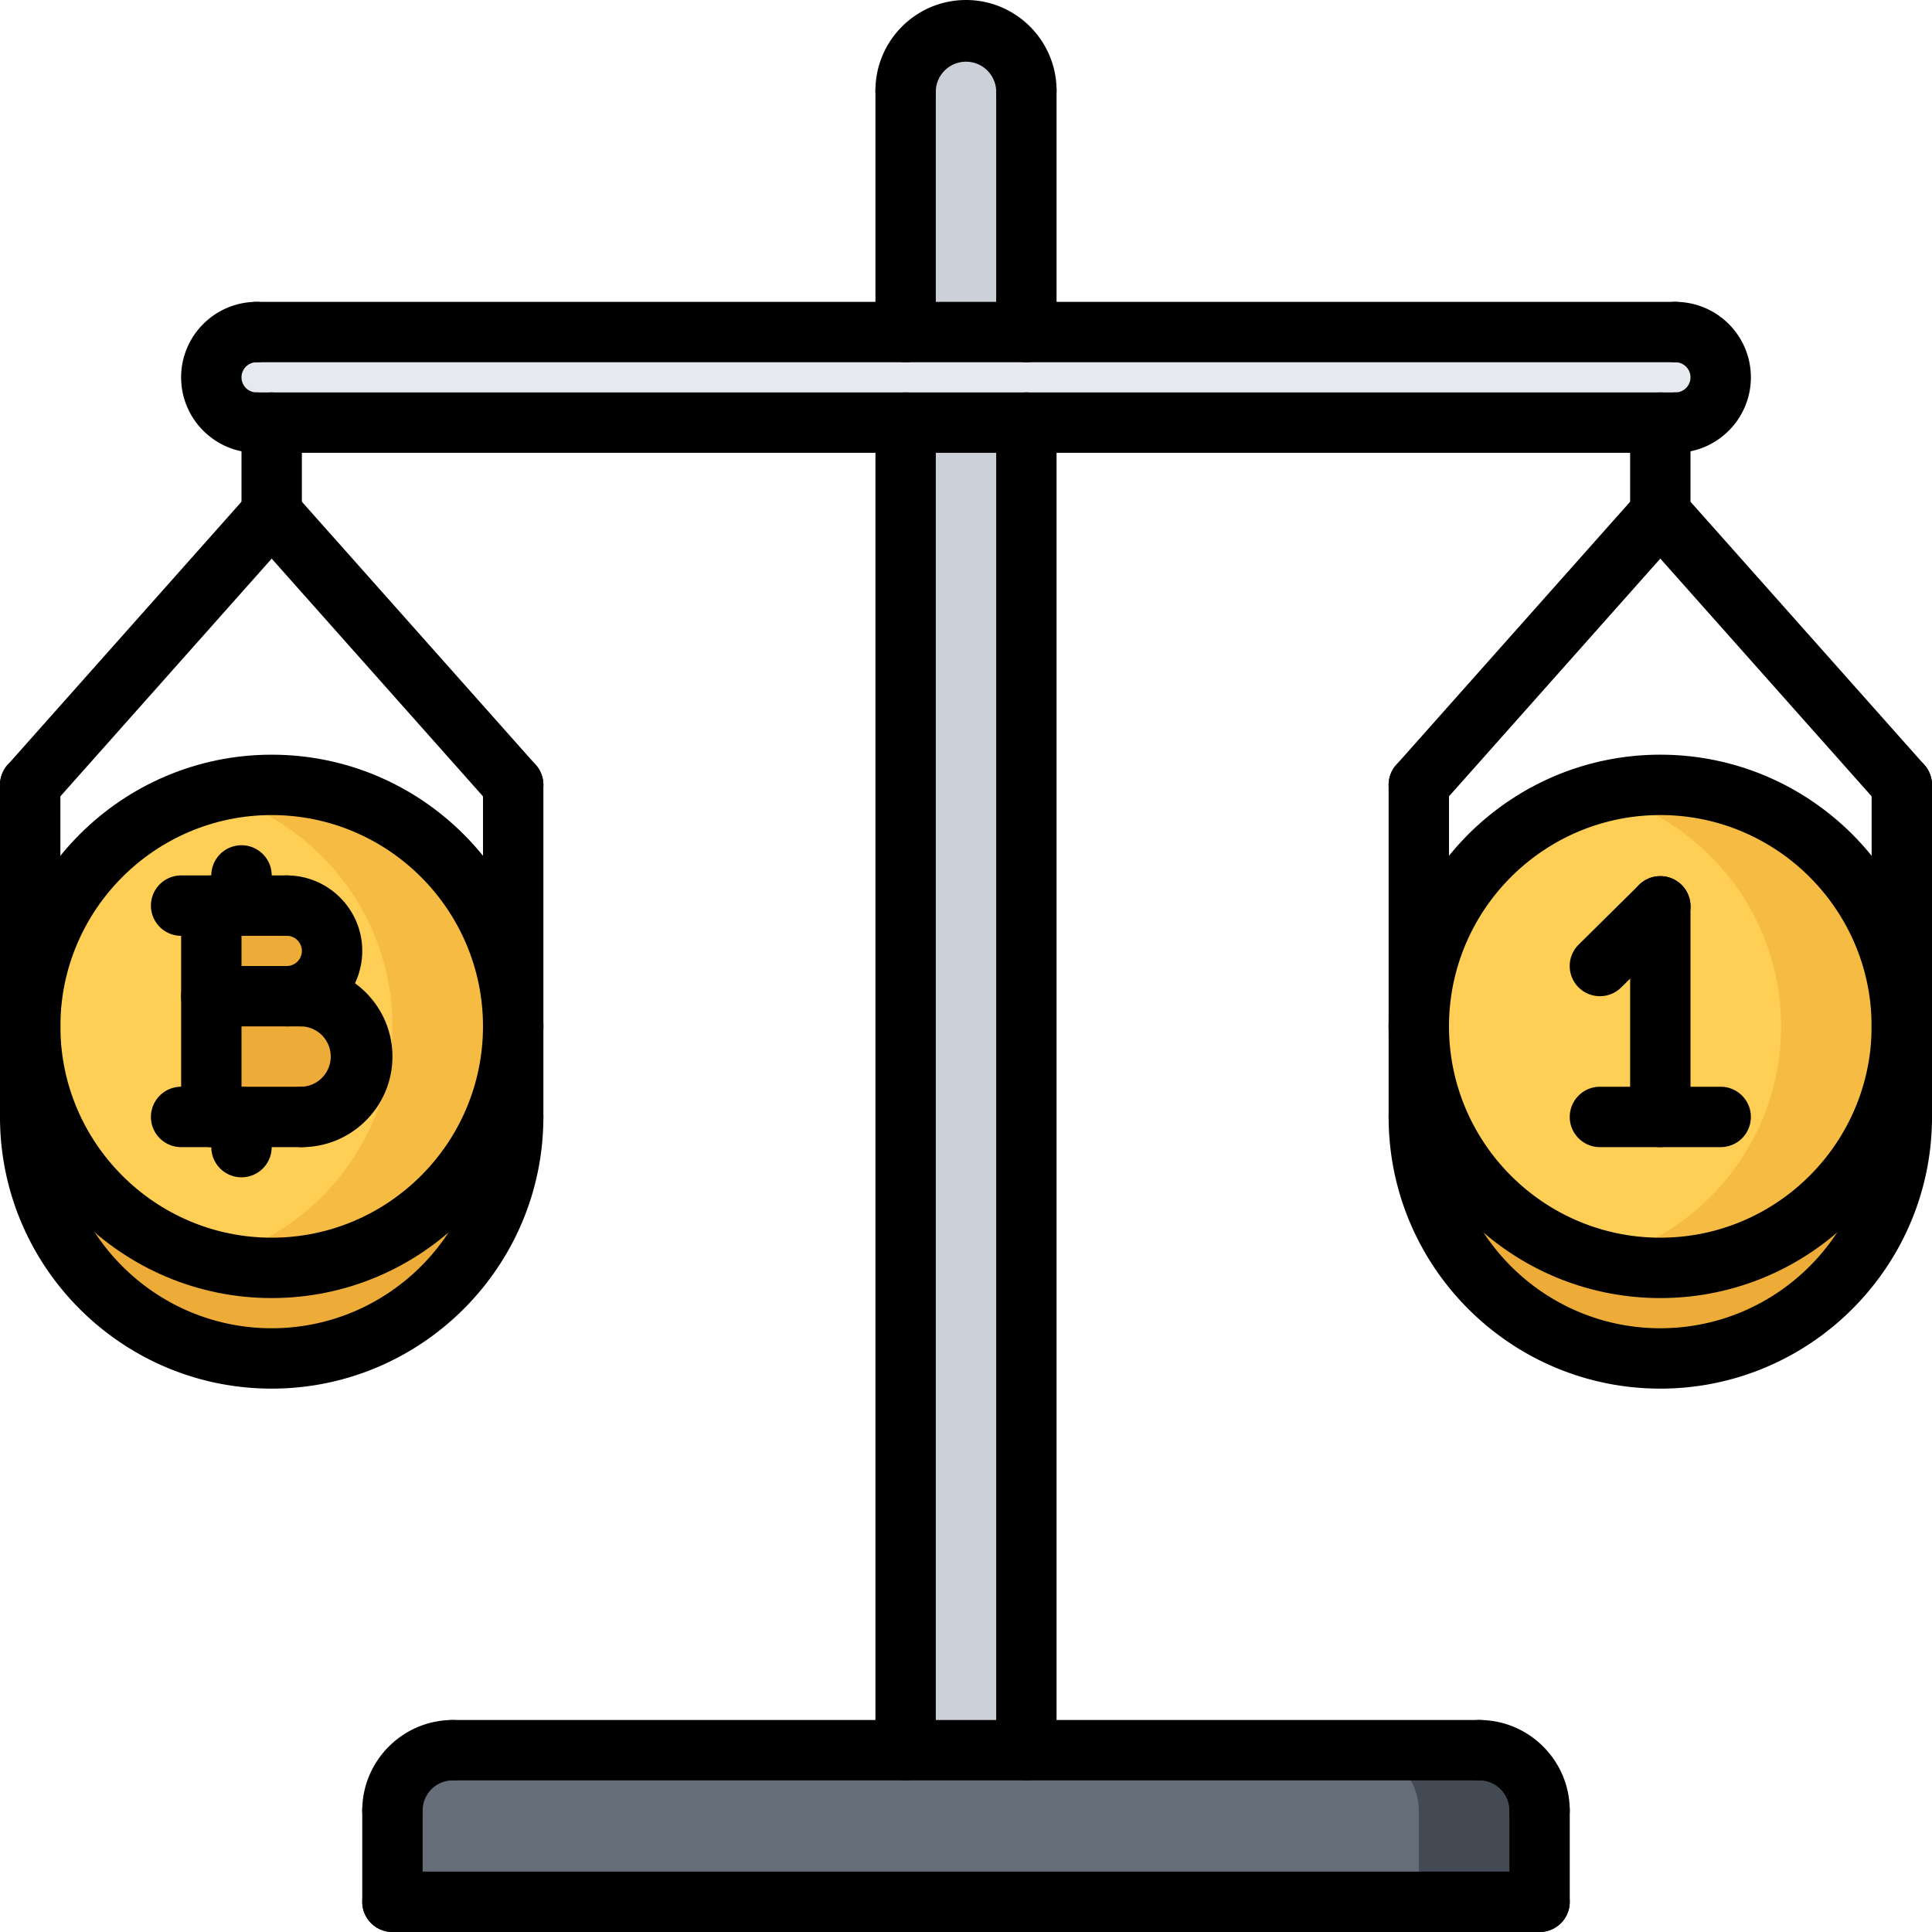 <svg xmlns="http://www.w3.org/2000/svg" viewBox="0 0 64 64"><path fill="#656D78" d="M51 59.98V63H13v-3.02c0-1.11.89-2 2-2h34c1.11 0 2 .89 2 2z"/><path fill="#434A54" d="M49 57.98h-4c1.11 0 2 .89 2 2V63h4v-3.02c0-1.11-.89-2-2-2z"/><path fill="#CCD1D9" d="M30 14h4v43.98h-4zM34 3v8h-4V3c0-1.1.9-2 2-2s2 .9 2 2z"/><path fill="#E6E9ED" d="M34 11h21.5c.83 0 1.5.681 1.5 1.5 0 .83-.67 1.5-1.5 1.5h-47c-.83 0-1.5-.67-1.5-1.5 0-.819.67-1.5 1.5-1.5H34z"/><path fill="#EDAB37" d="M63 37c0 4.421-3.58 8-8 8s-8-3.579-8-8v-3c0 4.421 3.58 8 8 8s8-3.579 8-8v3z"/><path fill="#FFCE54" d="M55 26c4.42 0 8 3.591 8 8 0 4.421-3.58 8-8 8s-8-3.579-8-8c0-4.409 3.58-8 8-8z"/><path fill="#F6BB42" d="M55 26c-.692 0-1.359.098-2 .263 3.449.891 6 4.019 6 7.737 0 3.729-2.551 6.85-6 7.738A7.998 7.998 0 0055 42c4.42 0 8-3.579 8-8 0-4.409-3.58-8-8-8z"/><path fill="#EDAB37" d="M9.5 30c.83 0 1.5.671 1.5 1.5 0 .83-.67 1.5-1.5 1.5H7v-3h2.5zM17 37c0 4.421-3.58 8-8 8s-8-3.579-8-8v-3c0 4.421 3.58 8 8 8s8-3.579 8-8v3z"/><path fill="#EDAB37" d="M10 33a2 2 0 110 4H7v-4h3z"/><path fill="#FFCE54" d="M10 37a2 2 0 100-4h-.5c.83 0 1.5-.67 1.5-1.5 0-.829-.67-1.5-1.5-1.5H7v7h3zM9 26c4.42 0 8 3.591 8 8 0 4.421-3.58 8-8 8s-8-3.579-8-8c0-4.409 3.58-8 8-8z"/><path fill="#F6BB42" d="M9 26c-.692 0-1.36.098-2 .263 3.449.891 6 4.019 6 7.737 0 3.729-2.551 6.85-6 7.738.64.165 1.308.262 2 .262 4.42 0 8-3.579 8-8 0-4.409-3.58-8-8-8z"/><path d="M13 60.977a1 1 0 01-1-1c0-1.654 1.346-3 3-3a1 1 0 110 2c-.551 0-1 .448-1 1a1 1 0 01-1 1zM51 60.977a1 1 0 01-1-1 1 1 0 00-1-1 1 1 0 110-2c1.654 0 3 1.346 3 3a1 1 0 01-1 1z"/><path d="M49 58.977H15a1 1 0 110-2h34a1 1 0 110 2zM51 64a1 1 0 01-1-1v-3.023a1 1 0 112 0V63a1 1 0 01-1 1z"/><path d="M51 64H13a1 1 0 110-2h38a1 1 0 110 2z"/><path d="M13 64a1 1 0 01-1-1v-3.023a1 1 0 112 0V63a1 1 0 01-1 1zM30 58.977a1 1 0 01-1-1V14a1 1 0 112 0v43.977a1 1 0 01-1 1zM34 58.977a1 1 0 01-1-1V14a1 1 0 112 0v43.977a1 1 0 01-1 1zM55 43c-4.963 0-9-4.037-9-9s4.037-9 9-9 9 4.037 9 9-4.037 9-9 9zm0-16c-3.859 0-7 3.141-7 7s3.141 7 7 7 7-3.141 7-7-3.141-7-7-7z"/><path d="M47 35a1 1 0 01-1-1v-8a1 1 0 112 0v8a1 1 0 01-1 1zM63 35a1 1 0 01-1-1v-8a1 1 0 112 0v8a1 1 0 01-1 1z"/><path d="M47 27a.999.999 0 01-.747-1.664l8-9a.995.995 0 011.411-.083c.413.366.45.999.083 1.411l-8 9A.994.994 0 0147 27z"/><path d="M63 27a.994.994 0 01-.747-.336l-8-9a.999.999 0 111.494-1.328l8 9A.999.999 0 0163 27zM55.5 12h-47a1 1 0 110-2h47a1 1 0 110 2z"/><path d="M8.5 15C7.122 15 6 13.879 6 12.5S7.122 10 8.5 10a1 1 0 110 2 .5.5 0 000 1 1 1 0 110 2zM55.5 15a1 1 0 110-2c.275 0 .5-.225.5-.5s-.225-.5-.5-.5a1 1 0 110-2c1.379 0 2.5 1.121 2.5 2.5S56.879 15 55.5 15zM34 4a1 1 0 01-1-1 1.001 1.001 0 00-2 0 1 1 0 11-2 0c0-1.654 1.346-3 3-3s3 1.346 3 3a1 1 0 01-1 1z"/><path d="M55.5 15h-47a1 1 0 110-2h47a1 1 0 110 2zM30 12a1 1 0 01-1-1V3a1 1 0 112 0v8a1 1 0 01-1 1zM34 12a1 1 0 01-1-1V3a1 1 0 112 0v8a1 1 0 01-1 1z"/><path d="M55 18a1 1 0 01-1-1v-3a1 1 0 112 0v3a1 1 0 01-1 1zM9.5 34a1 1 0 110-2 .5.5 0 000-1 1 1 0 110-2c1.378 0 2.5 1.121 2.5 2.5S10.878 34 9.5 34z"/><path d="M10 38a1 1 0 110-2 1.001 1.001 0 000-2 1 1 0 110-2c1.654 0 3 1.346 3 3s-1.346 3-3 3z"/><path d="M10 34H7a1 1 0 110-2h3a1 1 0 110 2zM10 38H6a1 1 0 110-2h4a1 1 0 110 2zM9.5 31H6a1 1 0 110-2h3.5a1 1 0 110 2z"/><path d="M7 38a1 1 0 01-1-1v-7a1 1 0 112 0v7a1 1 0 01-1 1z"/><path d="M8 31a1 1 0 01-1-1v-1a1 1 0 112 0v1a1 1 0 01-1 1zM8 39a1 1 0 01-1-1v-1a1 1 0 112 0v1a1 1 0 01-1 1z"/><g><path d="M9 43c-4.962 0-9-4.037-9-9s4.038-9 9-9 9 4.037 9 9-4.038 9-9 9zm0-16c-3.86 0-7 3.141-7 7s3.14 7 7 7 7-3.141 7-7-3.14-7-7-7z"/></g><g><path d="M1 35a1 1 0 01-1-1v-8a1 1 0 112 0v8a1 1 0 01-1 1z"/></g><g><path d="M17 35a1 1 0 01-1-1v-8a1 1 0 112 0v8a1 1 0 01-1 1z"/></g><g><path d="M1 27a.999.999 0 01-.747-1.664l8-9a1 1 0 111.495 1.328l-8 9A.998.998 0 011 27z"/></g><g><path d="M17 27a.996.996 0 01-.748-.336l-8-9a.999.999 0 111.495-1.328l8 9A.999.999 0 0117 27z"/></g><g><path d="M9 18a1 1 0 01-1-1v-3a1 1 0 112 0v3a1 1 0 01-1 1z"/></g><g><path d="M9 46c-4.962 0-9-4.037-9-9a1 1 0 112 0c0 3.859 3.14 7 7 7s7-3.141 7-7a1 1 0 112 0c0 4.963-4.038 9-9 9z"/><path d="M17 38a1 1 0 01-1-1v-3a1 1 0 112 0v3a1 1 0 01-1 1zM1 38a1 1 0 01-1-1v-3a1 1 0 112 0v3a1 1 0 01-1 1z"/></g><g><path d="M55 46c-4.963 0-9-4.037-9-9a1 1 0 112 0c0 3.859 3.141 7 7 7s7-3.141 7-7a1 1 0 112 0c0 4.963-4.037 9-9 9z"/><path d="M63 38a1 1 0 01-1-1v-3a1 1 0 112 0v3a1 1 0 01-1 1zM47 38a1 1 0 01-1-1v-3a1 1 0 112 0v3a1 1 0 01-1 1z"/></g><g><path d="M55 38a1 1 0 01-1-1v-6.977a1 1 0 112 0V37a1 1 0 01-1 1z"/></g><g><path d="M57 38h-4a1 1 0 110-2h4a1 1 0 110 2z"/></g><g><path d="M53 33a.999.999 0 01-.703-1.711l2-1.977a.999.999 0 111.406 1.422l-2 1.977A.996.996 0 0153 33z"/></g></svg>
